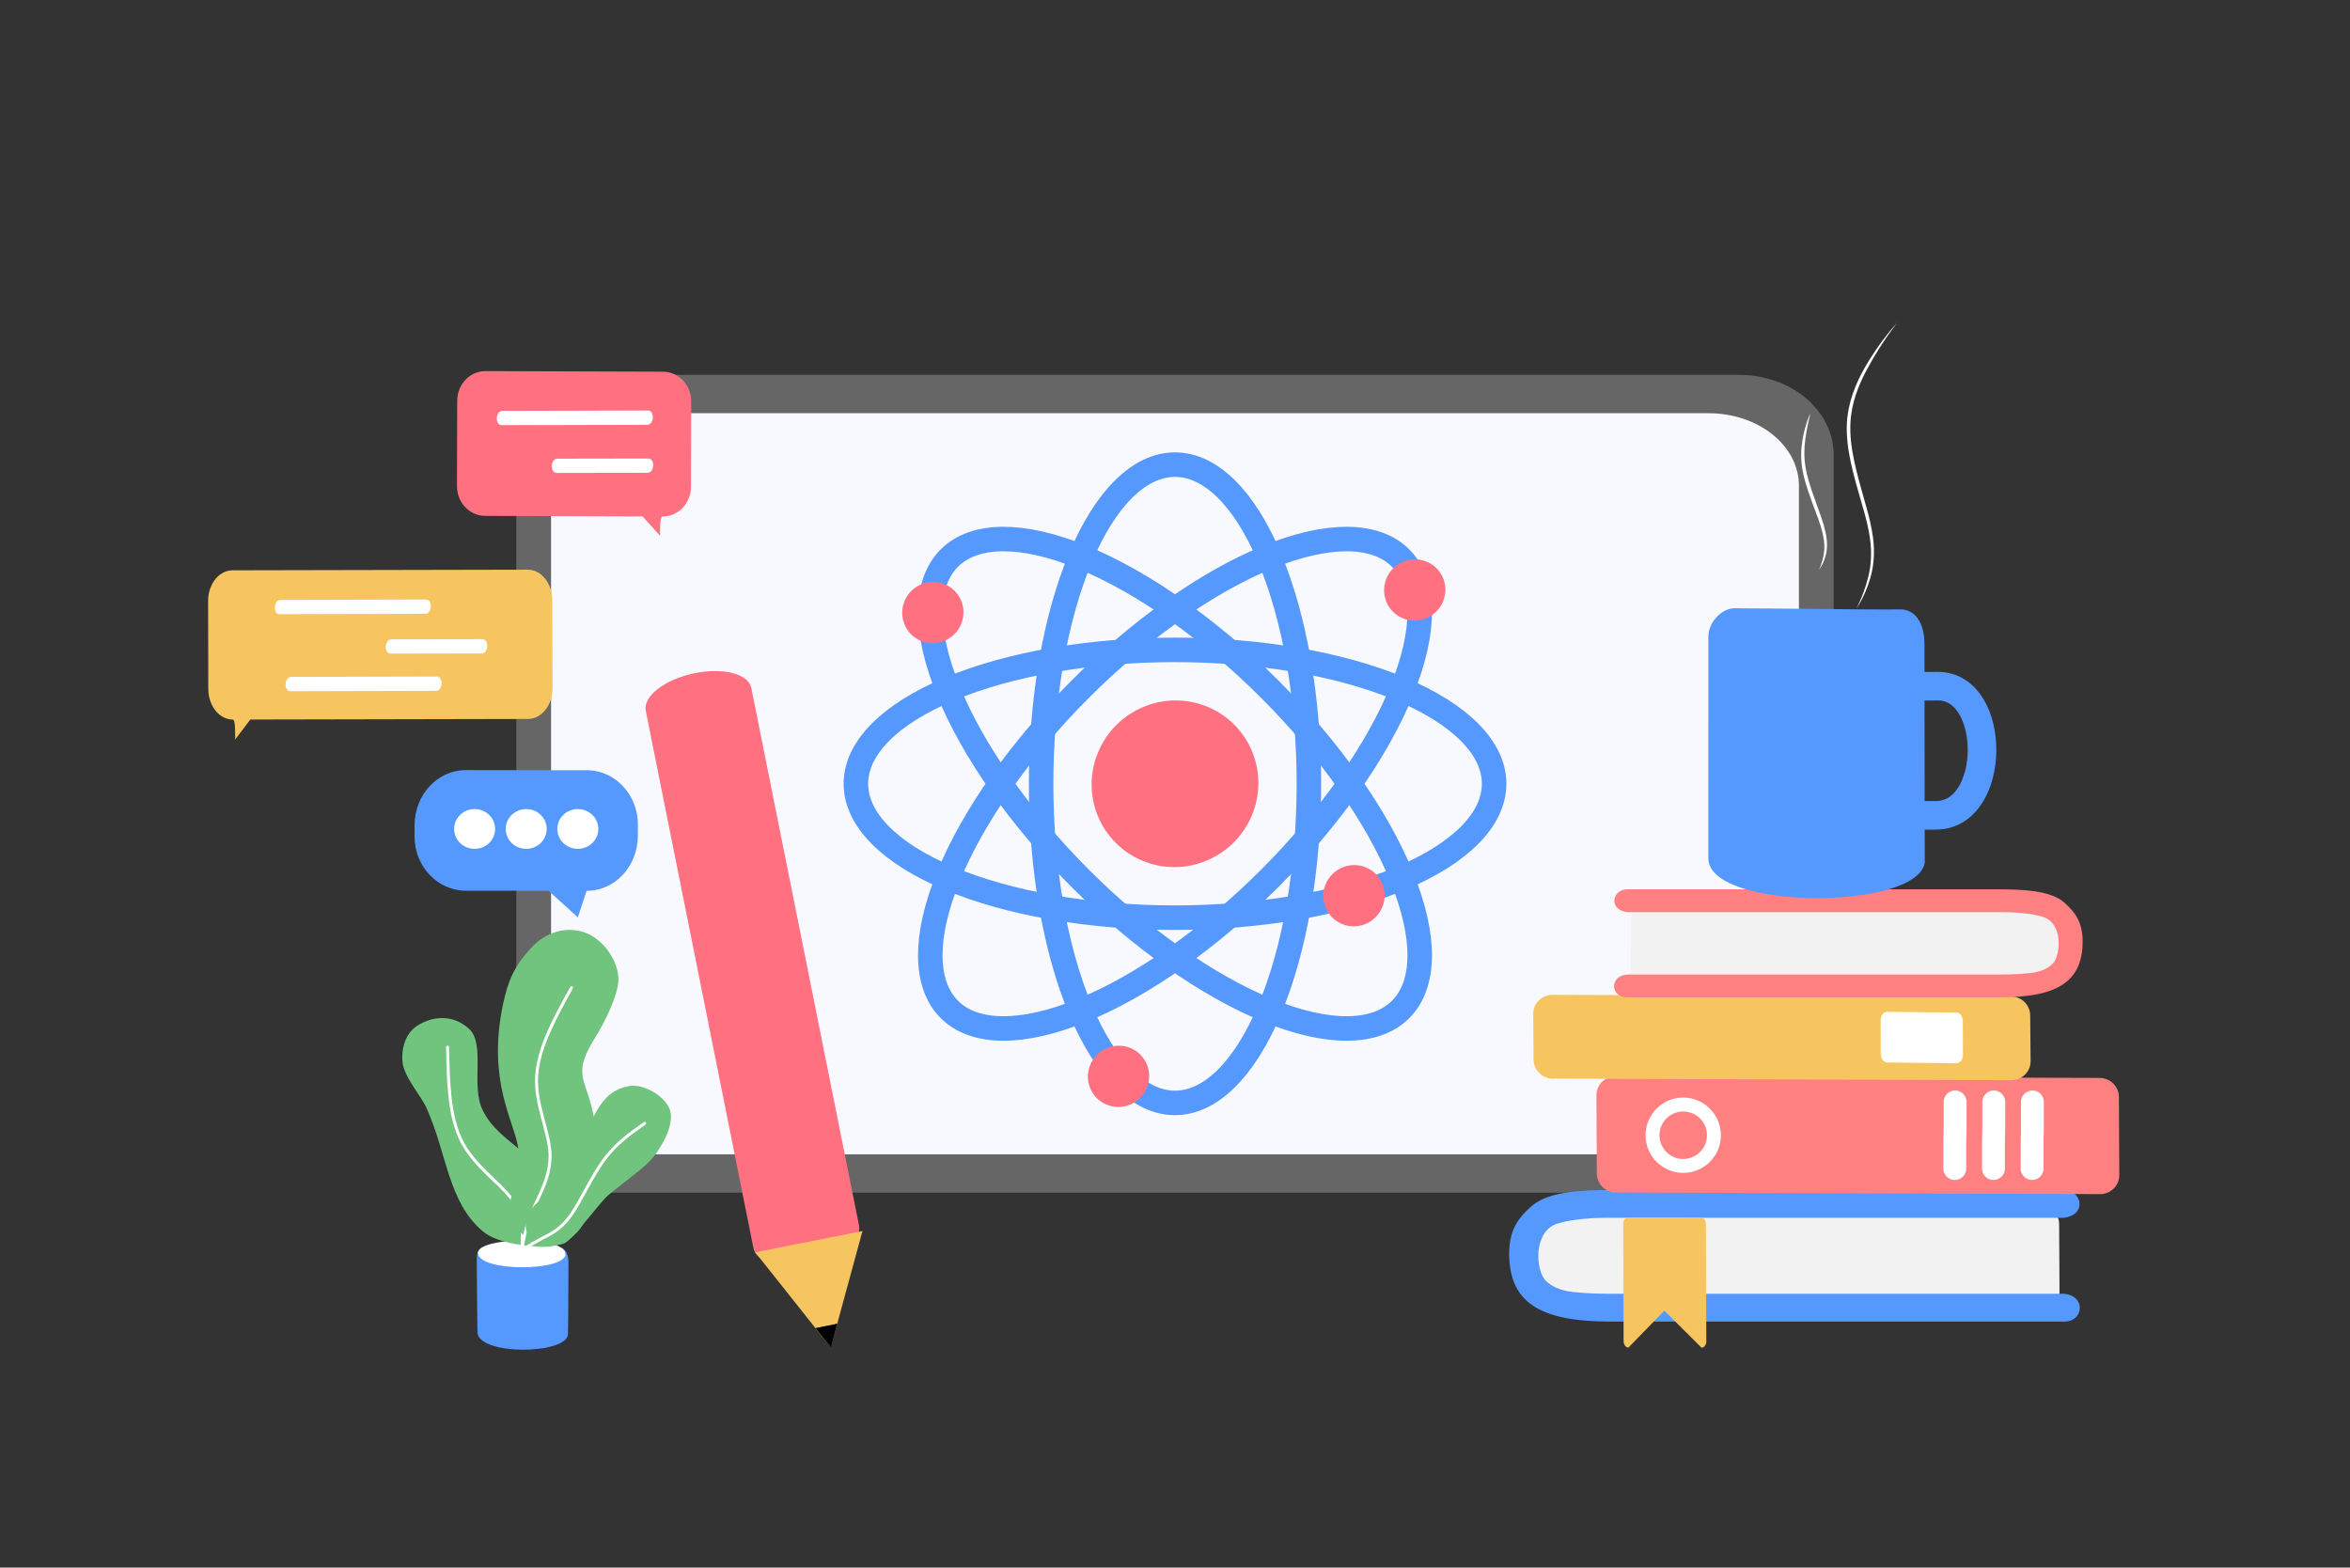 <?xml version="1.0" encoding="UTF-8"?>
<svg xmlns="http://www.w3.org/2000/svg" xmlns:xlink="http://www.w3.org/1999/xlink" width="3750" height="2501.25" viewBox="0 0 3750 2501.25">
<rect x="0" y="0" width="3750" height="2501.25" fill="#333333" stroke="none"/>
<defs>
<linearGradient id="linear-pattern-0" gradientUnits="userSpaceOnUse" x1="0.347" y1="0" x2="0.871" y2="0" gradientTransform="matrix(-7357.64, -327.683, -327.683, 7357.64, 6358.07, 1405.52)">
<stop offset="0" stop-color="rgb(98.894%, 93.26%, 85.916%)" stop-opacity="1"/>
<stop offset="0.031" stop-color="rgb(98.868%, 93.286%, 86.046%)" stop-opacity="1"/>
<stop offset="0.062" stop-color="rgb(98.816%, 93.34%, 86.305%)" stop-opacity="1"/>
<stop offset="0.094" stop-color="rgb(98.764%, 93.391%, 86.566%)" stop-opacity="1"/>
<stop offset="0.125" stop-color="rgb(98.712%, 93.443%, 86.827%)" stop-opacity="1"/>
<stop offset="0.156" stop-color="rgb(98.66%, 93.495%, 87.086%)" stop-opacity="1"/>
<stop offset="0.188" stop-color="rgb(98.608%, 93.547%, 87.347%)" stop-opacity="1"/>
<stop offset="0.219" stop-color="rgb(98.555%, 93.599%, 87.608%)" stop-opacity="1"/>
<stop offset="0.25" stop-color="rgb(98.503%, 93.651%, 87.869%)" stop-opacity="1"/>
<stop offset="0.281" stop-color="rgb(98.451%, 93.704%, 88.129%)" stop-opacity="1"/>
<stop offset="0.312" stop-color="rgb(98.399%, 93.756%, 88.39%)" stop-opacity="1"/>
<stop offset="0.344" stop-color="rgb(98.347%, 93.808%, 88.651%)" stop-opacity="1"/>
<stop offset="0.375" stop-color="rgb(98.296%, 93.86%, 88.91%)" stop-opacity="1"/>
<stop offset="0.406" stop-color="rgb(98.244%, 93.912%, 89.171%)" stop-opacity="1"/>
<stop offset="0.438" stop-color="rgb(98.19%, 93.964%, 89.432%)" stop-opacity="1"/>
<stop offset="0.469" stop-color="rgb(98.138%, 94.016%, 89.691%)" stop-opacity="1"/>
<stop offset="0.5" stop-color="rgb(98.087%, 94.069%, 89.952%)" stop-opacity="1"/>
<stop offset="0.531" stop-color="rgb(98.073%, 94.081%, 90.019%)" stop-opacity="1"/>
<stop offset="0.547" stop-color="rgb(98.106%, 94.048%, 89.853%)" stop-opacity="1"/>
<stop offset="0.562" stop-color="rgb(98.148%, 94.006%, 89.644%)" stop-opacity="1"/>
<stop offset="0.578" stop-color="rgb(98.19%, 93.964%, 89.435%)" stop-opacity="1"/>
<stop offset="0.594" stop-color="rgb(98.232%, 93.922%, 89.226%)" stop-opacity="1"/>
<stop offset="0.609" stop-color="rgb(98.274%, 93.881%, 89.017%)" stop-opacity="1"/>
<stop offset="0.625" stop-color="rgb(98.315%, 93.839%, 88.808%)" stop-opacity="1"/>
<stop offset="0.641" stop-color="rgb(98.357%, 93.797%, 88.599%)" stop-opacity="1"/>
<stop offset="0.656" stop-color="rgb(98.399%, 93.755%, 88.39%)" stop-opacity="1"/>
<stop offset="0.672" stop-color="rgb(98.441%, 93.713%, 88.181%)" stop-opacity="1"/>
<stop offset="0.688" stop-color="rgb(98.483%, 93.672%, 87.971%)" stop-opacity="1"/>
<stop offset="0.703" stop-color="rgb(98.524%, 93.629%, 87.762%)" stop-opacity="1"/>
<stop offset="0.719" stop-color="rgb(98.566%, 93.588%, 87.553%)" stop-opacity="1"/>
<stop offset="0.734" stop-color="rgb(98.608%, 93.547%, 87.344%)" stop-opacity="1"/>
<stop offset="0.75" stop-color="rgb(98.65%, 93.504%, 87.135%)" stop-opacity="1"/>
<stop offset="0.766" stop-color="rgb(98.692%, 93.463%, 86.926%)" stop-opacity="1"/>
<stop offset="0.781" stop-color="rgb(98.734%, 93.42%, 86.717%)" stop-opacity="1"/>
<stop offset="0.797" stop-color="rgb(98.775%, 93.379%, 86.508%)" stop-opacity="1"/>
<stop offset="0.812" stop-color="rgb(98.817%, 93.338%, 86.299%)" stop-opacity="1"/>
<stop offset="0.828" stop-color="rgb(98.859%, 93.295%, 86.09%)" stop-opacity="1"/>
<stop offset="0.844" stop-color="rgb(98.901%, 93.254%, 85.881%)" stop-opacity="1"/>
<stop offset="0.859" stop-color="rgb(98.943%, 93.211%, 85.672%)" stop-opacity="1"/>
<stop offset="0.875" stop-color="rgb(98.984%, 93.17%, 85.463%)" stop-opacity="1"/>
<stop offset="0.891" stop-color="rgb(99.026%, 93.129%, 85.254%)" stop-opacity="1"/>
<stop offset="0.906" stop-color="rgb(99.068%, 93.086%, 85.045%)" stop-opacity="1"/>
<stop offset="0.922" stop-color="rgb(99.109%, 93.045%, 84.836%)" stop-opacity="1"/>
<stop offset="0.938" stop-color="rgb(99.152%, 93.002%, 84.627%)" stop-opacity="1"/>
<stop offset="0.953" stop-color="rgb(99.193%, 92.961%, 84.418%)" stop-opacity="1"/>
<stop offset="0.969" stop-color="rgb(99.236%, 92.92%, 84.209%)" stop-opacity="1"/>
<stop offset="0.984" stop-color="rgb(99.277%, 92.877%, 84%)" stop-opacity="1"/>
<stop offset="1" stop-color="rgb(99.318%, 92.836%, 83.791%)" stop-opacity="1"/>
</linearGradient>
</defs>

<path fill="none" stroke-width="455.948" stroke-linecap="round" stroke-linejoin="round" stroke="rgb(33.325%, 59.959%, 100%)" stroke-opacity="1" stroke-miterlimit="4" d="M 30076.289 12003.008 C 30353.984 12003.008 30892.695 12002.812 30892.695 12002.812 C 31867.305 12006.289 31868.984 14065.898 30922.109 14063.398 C 30922.109 14063.398 30647.5 14060.586 29999.492 14060.586 C 29833.789 14060.586 29753.789 13955.391 29754.805 13833.203 C 29757.305 13509.414 29746.797 12575.117 29746.797 12251.484 C 29746.797 12136.289 29838.594 12003.008 29950.117 12003.008 Z M 30076.289 12003.008 " transform="matrix(0.1, 0, 0, -0.1, 0, 2501.25)"/>
<path fill-rule="nonzero" fill="rgb(39.989%, 39.989%, 39.989%)" fill-opacity="1" d="M 2926.109 725.93 L 2926.109 1775.316 C 2926.109 1846.121 2858.621 1903.125 2774.789 1903.125 L 975.203 1903.125 C 891.379 1903.125 823.891 1846.121 823.891 1775.316 L 823.891 725.93 C 823.891 655.129 891.379 598.129 975.203 598.129 L 2774.789 598.129 C 2858.621 598.129 2926.109 655.129 2926.109 725.93 "/>
<path fill-rule="nonzero" fill="rgb(97.264%, 97.264%, 100%)" fill-opacity="1" d="M 2870.629 775.16 L 2870.629 1726.086 C 2870.629 1790.25 2806.18 1841.902 2726.121 1841.902 L 1023.879 1841.902 C 943.82 1841.902 879.371 1790.25 879.371 1726.086 L 879.371 775.16 C 879.371 711 943.82 659.352 1023.879 659.352 L 2726.121 659.352 C 2806.18 659.352 2870.629 711 2870.629 775.16 "/>
<path fill="none" stroke-width="391.107" stroke-linecap="round" stroke-linejoin="round" stroke="rgb(33.325%, 59.959%, 100%)" stroke-opacity="1" stroke-miterlimit="4" d="M 17239.219 10995.508 C 16284.219 11950.508 15527.5 13025.508 15135.508 13984.219 C 14743.516 14942.812 14748.398 15706.406 15149.102 16107.109 C 15549.805 16507.812 16313.516 16512.695 17272.109 16120.703 C 18230.703 15728.789 19305.781 14971.992 20260.781 14016.992 C 21215.781 13061.992 21972.5 11986.992 22364.492 11028.281 C 22756.484 10069.688 22751.602 9306.055 22350.898 8905.352 C 21950.195 8504.688 21186.484 8499.805 20227.891 8891.758 C 19269.297 9283.711 18194.219 10040.508 17239.219 10995.508 " transform="matrix(0.1, 0, 0, -0.1, 0, 2501.25)"/>
<path fill="none" stroke-width="391.107" stroke-linecap="round" stroke-linejoin="round" stroke="rgb(33.325%, 59.959%, 100%)" stroke-opacity="1" stroke-miterlimit="4" d="M 20886.602 12506.289 C 20886.602 11155.703 20661.484 9860.391 20260.781 8905.352 C 19860.117 7950.352 19316.719 7413.828 18750 7413.828 C 18183.281 7413.828 17639.883 7950.352 17239.219 8905.352 C 16838.516 9860.391 16613.398 11155.703 16613.398 12506.289 C 16613.398 13856.797 16838.516 15152.109 17239.219 16107.109 C 17639.883 17062.109 18183.281 17598.711 18750 17598.711 C 19316.719 17598.711 19860.117 17062.109 20260.781 16107.109 C 20661.484 15152.109 20886.602 13856.797 20886.602 12506.289 " transform="matrix(0.1, 0, 0, -0.1, 0, 2501.25)"/>
<path fill="none" stroke-width="391.107" stroke-linecap="round" stroke-linejoin="round" stroke="rgb(33.325%, 59.959%, 100%)" stroke-opacity="1" stroke-miterlimit="4" d="M 18750 10369.688 C 17399.414 10369.688 16104.102 10594.805 15149.102 10995.508 C 14194.102 11396.094 13657.617 11939.609 13657.617 12506.289 C 13657.617 13072.891 14194.102 13616.289 15149.102 14016.992 C 16104.102 14417.695 17399.414 14642.812 18750 14642.812 C 20100.586 14642.812 21395.898 14417.695 22350.898 14016.992 C 23305.898 13616.289 23842.383 13072.891 23842.383 12506.289 C 23842.383 11939.609 23305.898 11396.094 22350.898 10995.508 C 21395.898 10594.805 20100.586 10369.688 18750 10369.688 " transform="matrix(0.1, 0, 0, -0.1, 0, 2501.25)"/>
<path fill="none" stroke-width="391.107" stroke-linecap="round" stroke-linejoin="round" stroke="rgb(33.325%, 59.959%, 100%)" stroke-opacity="1" stroke-miterlimit="4" d="M 20260.781 10995.508 C 21215.781 11950.508 21972.5 13025.508 22364.492 13984.219 C 22756.484 14942.812 22751.602 15706.406 22350.898 16107.109 C 21950.195 16507.812 21186.484 16512.695 20227.891 16120.703 C 19269.297 15728.789 18194.219 14971.992 17239.219 14016.992 C 16284.219 13061.992 15527.5 11986.992 15135.508 11028.281 C 14743.516 10069.688 14748.398 9306.055 15149.102 8905.352 C 15549.805 8504.688 16313.516 8499.805 17272.109 8891.758 C 18230.703 9283.711 19305.781 10040.508 20260.781 10995.508 " transform="matrix(0.1, 0, 0, -0.1, 0, 2501.25)"/>
<path fill-rule="nonzero" fill="rgb(100%, 44.31%, 50.194%)" fill-opacity="1" d="M 2239.191 896.219 C 2227.172 901.191 2217.578 910.699 2212.52 922.68 C 2207.461 934.66 2207.352 948.109 2212.219 960.09 C 2222.359 985.02 2250.879 996.859 2275.91 986.531 C 2300.949 976.191 2313.02 947.602 2302.879 922.66 C 2298.012 910.691 2288.57 901.172 2276.629 896.219 C 2264.68 891.262 2251.219 891.262 2239.191 896.219 "/>
<path fill-rule="nonzero" fill="rgb(100%, 44.31%, 50.194%)" fill-opacity="1" d="M 1766.551 1672.301 C 1754.531 1677.262 1744.941 1686.781 1739.879 1698.758 C 1734.82 1710.734 1734.711 1724.191 1739.578 1736.164 C 1749.719 1761.102 1778.238 1772.938 1803.27 1762.602 C 1828.309 1752.27 1840.379 1723.676 1830.238 1698.738 C 1825.379 1686.766 1815.93 1677.254 1803.988 1672.293 C 1792.039 1667.336 1778.578 1667.336 1766.551 1672.301 "/>
<path fill-rule="nonzero" fill="rgb(100%, 44.31%, 50.194%)" fill-opacity="1" d="M 1470.23 932.289 C 1458.199 937.25 1448.609 946.77 1443.551 958.75 C 1438.488 970.719 1438.391 984.18 1443.25 996.148 C 1453.391 1021.09 1481.91 1032.93 1506.941 1022.59 C 1531.98 1012.262 1544.059 983.672 1533.922 958.73 C 1529.051 946.75 1519.602 937.238 1507.66 932.281 C 1495.711 927.32 1482.25 927.328 1470.23 932.289 "/>
<path fill-rule="nonzero" fill="rgb(100%, 44.31%, 50.194%)" fill-opacity="1" d="M 2142.211 1384.07 C 2130.191 1389.039 2120.59 1398.551 2115.531 1410.531 C 2110.469 1422.512 2110.371 1435.961 2115.238 1447.941 C 2125.379 1472.871 2153.891 1484.711 2178.93 1474.371 C 2203.961 1464.039 2216.039 1435.449 2205.898 1410.512 C 2201.031 1398.539 2191.578 1389.02 2179.641 1384.07 C 2167.699 1379.109 2154.23 1379.109 2142.211 1384.07 "/>
<path fill-rule="nonzero" fill="rgb(100%, 44.31%, 50.194%)" fill-opacity="1" d="M 1825.059 1127.801 C 1792.352 1141.301 1766.25 1167.191 1752.488 1199.77 C 1738.73 1232.352 1738.441 1268.949 1751.68 1301.531 C 1779.27 1369.371 1856.84 1401.57 1924.941 1373.449 C 1993.051 1345.34 2025.898 1267.559 1998.32 1199.719 C 1985.07 1167.148 1959.379 1141.27 1926.879 1127.781 C 1894.391 1114.289 1857.762 1114.301 1825.059 1127.801 "/>
<path fill-rule="nonzero" fill="rgb(94.922%, 94.922%, 94.922%)" fill-opacity="1" d="M 3256.422 1925.848 L 2471.16 1923.621 C 2454.871 1923.566 2441.77 1935.441 2441.789 1950.227 L 2442.371 2059.676 C 2442.379 2074.461 2455.52 2086.402 2471.809 2086.449 L 3257.07 2088.676 C 3273.359 2088.727 3286.461 2076.852 3286.441 2062.066 L 3285.859 1952.621 C 3285.852 1937.836 3272.711 1925.895 3256.422 1925.848 "/>
<path fill-rule="nonzero" fill="rgb(33.325%, 59.959%, 100%)" fill-opacity="1" d="M 2569.078 2108.793 L 3293.238 2108.793 C 3324.91 2109.785 3329.84 2067.496 3293.238 2064.398 L 2565 2064.398 C 2544.102 2064.398 2512.91 2062.867 2498.801 2059.801 C 2484.871 2056.621 2473.988 2051.059 2466.172 2043.113 C 2458.531 2035.164 2454.699 2017.863 2454.699 2003.559 C 2454.699 1983.805 2462.52 1963.66 2478.148 1955.488 C 2493.961 1947.316 2531.52 1943.227 2563.469 1943.227 L 3293.238 1943.227 C 3331.801 1938.195 3321.422 1898.387 3293.238 1898.832 L 2569.078 1898.832 C 2528.43 1899.277 2472.129 1900.176 2444.422 1924.156 C 2432.691 1934.309 2422.672 1945.719 2416.891 1957.75 C 2411.109 1969.785 2408.23 1983.859 2408.23 1999.98 C 2408.23 2019.168 2411.281 2035.684 2417.398 2049.535 C 2423.691 2063.387 2433.289 2074.68 2446.211 2083.422 C 2459.289 2092.164 2475.949 2098.578 2496.172 2102.664 C 2516.57 2106.75 2540.871 2108.793 2569.078 2108.793 "/>
<path fill-rule="nonzero" fill="rgb(100%, 50.194%, 50.194%)" fill-opacity="1" d="M 3350.359 1720.004 L 2578.301 1717.469 C 2561.211 1717.41 2547.469 1730.93 2547.488 1747.77 L 2548.102 1872.402 C 2548.121 1889.242 2561.891 1902.84 2578.98 1902.895 L 3351.039 1905.43 C 3368.129 1905.488 3381.871 1891.969 3381.852 1875.129 L 3381.238 1750.492 C 3381.23 1733.652 3367.449 1720.055 3350.359 1720.004 "/>
<path fill="none" stroke-width="222.139" stroke-linecap="square" stroke-linejoin="round" stroke="rgb(100%, 100%, 100%)" stroke-opacity="1" stroke-miterlimit="4" d="M 26369.883 6898.008 C 26369.883 6627.344 26589.297 6407.969 26859.883 6407.969 C 27130.586 6407.969 27350 6627.344 27350 6898.008 C 27350 7168.672 27130.586 7388.047 26859.883 7388.047 C 26589.297 7388.047 26369.883 7168.672 26369.883 6898.008 Z M 26369.883 6898.008 " transform="matrix(0.1, 0, 0, -0.1, 0, 2501.25)"/>
<path fill-rule="nonzero" fill="rgb(100%, 100%, 100%)" fill-opacity="1" d="M 3174.16 1741.629 C 3167.469 1744.605 3163.211 1751.293 3163.34 1758.617 C 3163.629 1845.246 3162.512 1777.555 3162.809 1864.438 C 3162.75 1871.008 3166.23 1877.105 3171.91 1880.395 C 3177.602 1883.684 3184.621 1883.66 3190.289 1880.328 C 3195.949 1877 3199.391 1870.879 3199.281 1864.309 C 3198.98 1777.676 3200.109 1845.371 3199.809 1758.488 C 3199.879 1752.277 3196.781 1746.465 3191.59 1743.051 C 3186.398 1739.641 3179.84 1739.105 3174.16 1741.629 "/>
<path fill-rule="nonzero" fill="rgb(100%, 100%, 100%)" fill-opacity="1" d="M 3235.852 1741.629 C 3229.16 1744.605 3224.898 1751.293 3225.031 1758.617 C 3225.328 1845.246 3224.199 1777.555 3224.5 1864.438 C 3224.441 1871.008 3227.922 1877.105 3233.609 1880.395 C 3239.289 1883.684 3246.309 1883.66 3251.98 1880.328 C 3257.641 1877 3261.078 1870.879 3260.969 1864.309 C 3260.68 1777.676 3261.801 1845.371 3261.5 1758.488 C 3261.57 1752.277 3258.469 1746.465 3253.281 1743.051 C 3248.09 1739.641 3241.531 1739.105 3235.852 1741.629 "/>
<path fill-rule="nonzero" fill="rgb(100%, 100%, 100%)" fill-opacity="1" d="M 3112.469 1741.629 C 3105.781 1744.605 3101.512 1751.293 3101.641 1758.617 C 3101.941 1845.246 3100.809 1777.555 3101.109 1864.438 C 3101.051 1871.008 3104.531 1877.105 3110.219 1880.395 C 3115.91 1883.684 3122.93 1883.66 3128.59 1880.328 C 3134.262 1877 3137.699 1870.879 3137.59 1864.309 C 3137.289 1777.676 3138.422 1845.371 3138.121 1758.488 C 3138.191 1752.277 3135.09 1746.465 3129.898 1743.051 C 3124.711 1739.641 3118.141 1739.105 3112.469 1741.629 "/>
<path fill-rule="nonzero" fill="rgb(96.875%, 77.344%, 37.646%)" fill-opacity="1" d="M 2590.879 2139.812 L 2590.238 1953.102 C 2590.23 1947.324 2593.629 1942.68 2597.879 1942.688 L 2714.539 1942.891 C 2718.781 1942.895 2722.211 1947.555 2722.219 1953.336 L 2722.859 2140.043 C 2722.879 2145.82 2719.469 2150.469 2715.23 2150.461 L 2655.891 2091.422 L 2598.559 2150.258 C 2594.32 2150.254 2590.891 2145.59 2590.879 2139.812 "/>
<path fill-rule="nonzero" fill="rgb(96.875%, 77.344%, 37.646%)" fill-opacity="1" d="M 3208.809 1589.953 L 2477.379 1587.418 C 2460.289 1587.355 2446.551 1600.879 2446.578 1617.715 L 2447.18 1690.641 C 2447.199 1707.477 2460.98 1721.074 2478.07 1721.129 L 3209.488 1723.664 C 3226.578 1723.723 3240.32 1710.203 3240.301 1693.363 L 3239.691 1620.441 C 3239.68 1603.602 3225.898 1590.004 3208.809 1589.953 "/>
<path fill-rule="nonzero" fill="rgb(100%, 100%, 100%)" fill-opacity="1" d="M 3121.941 1615.699 L 3011.18 1614.598 C 3005.551 1614.57 3001.02 1620.461 3001.031 1627.797 L 3001.23 1682.098 C 3001.238 1689.434 3005.781 1695.355 3011.41 1695.379 L 3122.172 1696.484 C 3127.801 1696.512 3132.328 1690.621 3132.32 1683.285 L 3132.121 1628.984 C 3132.121 1621.648 3127.578 1615.723 3121.941 1615.699 "/>
<path fill-rule="nonzero" fill="rgb(94.922%, 94.922%, 94.922%)" fill-opacity="1" d="M 2626.922 1441.219 L 3271.699 1439.391 C 3285.078 1439.352 3295.828 1449.102 3295.809 1461.238 L 3295.34 1551.102 C 3295.328 1563.246 3284.539 1573.051 3271.172 1573.086 L 2626.391 1574.914 C 2613.012 1574.957 2602.262 1565.211 2602.27 1553.066 L 2602.75 1463.199 C 2602.762 1451.059 2613.539 1441.25 2626.922 1441.219 "/>
<path fill-rule="nonzero" fill="rgb(100%, 50.194%, 50.194%)" fill-opacity="1" d="M 3191.301 1591.438 L 2596.691 1591.438 C 2570.691 1592.25 2566.629 1557.523 2596.691 1554.98 L 3194.648 1554.98 C 3211.809 1554.98 3237.422 1553.723 3249 1551.207 C 3260.441 1548.598 3269.371 1544.027 3275.789 1537.504 C 3282.07 1530.98 3285.211 1516.77 3285.211 1505.027 C 3285.211 1488.809 3278.789 1472.27 3265.961 1465.559 C 3252.98 1458.84 3222.141 1455.488 3195.898 1455.488 L 2596.691 1455.488 C 2565.02 1451.359 2573.551 1418.672 2596.691 1419.039 L 3191.301 1419.039 C 3224.672 1419.398 3270.898 1420.141 3293.648 1439.828 C 3303.281 1448.172 3311.512 1457.531 3316.262 1467.41 C 3321 1477.289 3323.371 1488.852 3323.371 1502.09 C 3323.371 1517.844 3320.859 1531.406 3315.84 1542.777 C 3310.68 1554.148 3302.789 1563.426 3292.191 1570.602 C 3281.441 1577.781 3267.77 1583.047 3251.16 1586.402 C 3234.422 1589.758 3214.461 1591.438 3191.301 1591.438 "/>
<path fill-rule="nonzero" fill="rgb(33.325%, 59.959%, 100%)" fill-opacity="1" d="M 760.844 2021.781 C 760.844 2048.988 761.91 2125.371 761.91 2125.371 C 761.91 2163.426 906.391 2161.738 906.391 2128.254 C 906.391 2128.254 907.129 2077.738 907.129 2014.254 C 907.129 1998.023 899.652 1990.184 890.969 1990.277 C 867.945 1990.527 800.848 1989.496 777.844 1989.496 C 769.652 1989.496 760.844 1991.137 760.844 2009.41 L 760.844 2021.781 "/>
<path fill-rule="nonzero" fill="rgb(100%, 100%, 100%)" fill-opacity="1" d="M 762.664 1998.754 C 762.664 2030.25 902.352 2028.852 902.352 2001.137 C 902.352 2001.137 902.16 2052.941 902.16 2000.391 C 902.027 1972.605 763.645 1973.094 762.676 1999.312 C 762.676 2031.305 762.672 1966.758 762.664 1998.754 "/>
<path fill-rule="nonzero" fill="rgb(44.31%, 76.952%, 49.414%)" fill-opacity="1" d="M 770.301 1964.656 C 795.133 1985.582 846.113 1988.648 864.508 1989.457 C 889.688 1990.566 918.176 1978.773 922.852 1957.02 C 933.16 1909.082 891.016 1885.582 835.027 1839.012 C 803.402 1812.703 784.422 1799.574 770.445 1771.832 C 750.641 1732.516 775.246 1665.887 748.406 1641.617 C 721.57 1617.344 689.574 1621.883 666.277 1636.367 C 648.574 1647.371 640.207 1670.098 642.234 1694.094 C 644.266 1718.094 671.926 1748.562 680.422 1767.516 C 713.664 1841.695 715.074 1918.121 770.301 1964.656 "/>
<path fill-rule="nonzero" fill="rgb(100%, 100%, 100%)" fill-opacity="1" d="M 711.922 1670.398 C 711.871 1670.605 711.852 1670.816 711.855 1671.031 C 712.918 1726.129 713.855 1781.508 734.707 1822.383 C 755.559 1863.258 795.742 1888.648 814.477 1914.328 C 833.211 1940.008 831.848 1966.746 830.438 1994.32 C 830.371 1995.18 830.777 1996.004 831.496 1996.477 C 832.215 1996.949 833.133 1996.996 833.895 1996.602 C 834.66 1996.203 835.145 1995.426 835.172 1994.562 C 836.578 1966.988 838.035 1938.574 818.305 1911.535 C 798.578 1884.496 759.012 1859.598 738.93 1820.227 C 718.844 1780.855 717.66 1726.039 716.598 1670.938 C 716.59 1669.742 715.691 1668.734 714.5 1668.598 C 713.309 1668.461 712.203 1669.23 711.922 1670.398 "/>
<path fill-rule="nonzero" fill="rgb(44.31%, 76.952%, 49.414%)" fill-opacity="1" d="M 826.746 1831.012 C 832.48 1870.41 801.512 1931.66 817.359 1950.047 C 839.055 1988.684 904.602 2003.594 932.754 1949.379 C 959.617 1897.656 966.441 1869.008 945.57 1772.68 C 934.508 1721.602 913.184 1714.039 949.004 1656.828 C 966.832 1628.352 986.246 1586.977 986.855 1564.109 C 987.469 1533.09 962.051 1497.828 932.477 1487.719 C 904.105 1478.02 870.957 1486.219 846.363 1513.719 C 821.773 1541.223 810.996 1562.398 802.41 1603.855 C 777.152 1725.781 820.738 1789.723 826.746 1831.012 "/>
<path fill-rule="nonzero" fill="rgb(100%, 100%, 100%)" fill-opacity="1" d="M 910.234 1574.5 C 910.09 1574.652 909.965 1574.828 909.863 1575.016 C 883.23 1623.266 856.355 1671.688 853.977 1717.516 C 851.598 1763.34 873.641 1805.316 875.305 1840.414 C 876.969 1875.512 858.773 1905.293 847.809 1930.285 C 836.84 1955.277 833.625 1974.82 830.465 1994.059 C 830.316 1994.898 830.633 1995.754 831.289 1996.297 C 831.945 1996.84 832.848 1996.988 833.645 1996.684 C 834.441 1996.379 835.012 1995.672 835.141 1994.828 C 838.305 1975.59 841.41 1956.664 852.148 1932.188 C 862.891 1907.715 881.785 1877.035 880.039 1840.191 C 878.289 1803.344 856.418 1761.895 858.711 1717.758 C 861 1673.621 887.383 1625.555 914.012 1577.309 C 914.605 1576.266 914.328 1574.945 913.367 1574.23 C 912.406 1573.516 911.062 1573.629 910.234 1574.5 "/>
<path fill-rule="nonzero" fill="rgb(44.31%, 76.952%, 49.414%)" fill-opacity="1" d="M 1056.391 1825.695 C 1065.461 1810.258 1073.301 1789.754 1069.738 1773.664 C 1064.859 1751.645 1029.031 1728.516 1003.539 1733.035 C 960.332 1740.699 949.16 1777.105 921.871 1836.281 C 906.457 1869.715 895.27 1884.316 890.117 1889.836 C 879.137 1901.594 851.262 1921.676 843.332 1934.551 C 835.406 1947.426 838.473 1970.277 847.441 1980.363 C 856.41 1990.453 886.621 1989.828 900.617 1983.801 C 914.613 1977.77 957.02 1918.148 971.438 1906.414 C 1027.859 1860.496 1036.609 1859.379 1056.391 1825.695 "/>
<path fill-rule="nonzero" fill="rgb(100%, 100%, 100%)" fill-opacity="1" d="M 1028.82 1790.18 C 1028.281 1790.156 1027.762 1790.312 1027.32 1790.625 C 1004.52 1806.566 981.422 1822.703 961.477 1849.926 C 941.527 1877.148 924.895 1915.043 909.453 1937.039 C 894.016 1959.039 879.824 1965.598 866.805 1972.402 C 853.785 1979.207 842.664 1985.82 831.594 1992.406 C 830.844 1992.828 830.387 1993.625 830.391 1994.48 C 830.398 1995.34 830.867 1996.129 831.617 1996.543 C 832.367 1996.957 833.285 1996.934 834.016 1996.48 C 845.09 1989.895 856.117 1983.336 869 1976.605 C 881.883 1969.871 897.355 1962.531 913.332 1939.762 C 929.312 1916.996 945.855 1879.262 965.301 1852.727 C 984.742 1826.191 1007.238 1810.449 1030.039 1794.508 C 1030.891 1793.938 1031.27 1792.887 1030.988 1791.902 C 1030.711 1790.922 1029.84 1790.227 1028.82 1790.18 "/>
<path fill-rule="nonzero" fill="rgb(33.325%, 59.959%, 100%)" fill-opacity="1" d="M 743.453 1228.84 L 936.219 1229 C 981.539 1229.039 1018.289 1268.141 1017.98 1316.66 L 1017.859 1333.922 C 1017.551 1382.441 981.324 1421.48 936 1421.441 L 922.113 1463.781 L 875.391 1421.391 L 743.234 1421.281 C 697.91 1421.238 661.164 1382.141 661.477 1333.621 L 661.59 1316.359 C 661.902 1267.828 698.129 1228.801 743.453 1228.84 "/>
<path fill-rule="nonzero" fill="rgb(100%, 100%, 100%)" fill-opacity="1" d="M 872.438 1322.73 C 872.438 1331.148 868.988 1339.219 862.852 1345.18 C 856.715 1351.129 848.391 1354.48 839.715 1354.469 C 821.641 1354.469 806.992 1340.262 806.992 1322.73 C 806.992 1305.191 821.641 1290.98 839.715 1290.98 C 848.391 1290.98 856.715 1294.328 862.852 1300.281 C 868.988 1306.23 872.438 1314.309 872.438 1322.73 "/>
<path fill-rule="nonzero" fill="rgb(100%, 100%, 100%)" fill-opacity="1" d="M 790.113 1322.73 C 790.113 1331.148 786.664 1339.219 780.531 1345.18 C 774.395 1351.129 766.07 1354.48 757.391 1354.469 C 739.32 1354.469 724.672 1340.262 724.672 1322.73 C 724.672 1305.191 739.32 1290.98 757.391 1290.98 C 766.07 1290.98 774.395 1294.328 780.531 1300.281 C 786.664 1306.23 790.113 1314.309 790.113 1322.73 "/>
<path fill-rule="nonzero" fill="rgb(100%, 100%, 100%)" fill-opacity="1" d="M 954.758 1322.73 C 954.758 1331.148 951.309 1339.219 945.172 1345.18 C 939.035 1351.129 930.715 1354.48 922.035 1354.469 C 903.965 1354.469 889.312 1340.262 889.312 1322.73 C 889.312 1305.191 903.965 1290.98 922.035 1290.98 C 930.715 1290.98 939.035 1294.328 945.172 1300.281 C 951.309 1306.23 954.758 1314.309 954.758 1322.73 "/>
<path fill-rule="nonzero" fill="rgb(100%, 44.31%, 50.194%)" fill-opacity="1" d="M 1030.5 1134.219 L 1202.391 1992.02 C 1206.98 2014.922 1248.211 2025.227 1294.859 2015.121 C 1341.5 2005.016 1375.379 1978.441 1370.789 1955.539 L 1198.91 1097.738 C 1194.32 1074.84 1153.09 1064.531 1106.441 1074.629 C 1059.789 1084.738 1025.91 1111.32 1030.5 1134.219 "/>
<path fill-rule="nonzero" fill="rgb(96.875%, 77.344%, 37.646%)" fill-opacity="1" d="M 1205.16 1998.25 L 1376.289 1964.32 L 1325.719 2149.992 Z M 1205.16 1998.25 "/>
<path fill-rule="nonzero" fill="rgb(0%, 0%, 0%)" fill-opacity="1" d="M 1325.719 2149.992 L 1335.781 2112.324 L 1301.391 2119.145 Z M 1325.719 2149.992 "/>
<path fill-rule="nonzero" fill="rgb(0%, 0%, 0%)" fill-opacity="1" d="M 1325.719 2149.992 L 1335.781 2112.324 L 1327.191 2114.504 L 1325.719 2149.992 "/>
<path fill-rule="nonzero" fill="rgb(0%, 0%, 0%)" fill-opacity="1" d="M 1326.059 2149.926 L 1327.191 2114.504 L 1310.441 2117.602 Z M 1326.059 2149.926 "/>
<path fill-rule="nonzero" fill="rgb(100%, 44.31%, 50.194%)" fill-opacity="1" d="M 1058.012 593.102 L 774.805 592.141 C 749.82 592.059 729.652 613.25 729.586 639.57 L 729.23 775.57 C 729.164 801.891 749.223 823.078 774.203 823.172 L 1025.379 824.059 L 1053.398 855.129 C 1053.398 855.129 1051.961 824.121 1057.41 824.129 C 1082.391 824.18 1102.559 803.02 1102.629 776.699 L 1102.98 640.699 C 1103.051 614.379 1082.988 593.18 1058.012 593.102 "/>
<path fill-rule="nonzero" fill="rgb(100%, 100%, 100%)" fill-opacity="1" d="M 1034.359 655.039 L 801.324 655.648 C 796.914 655.672 793.125 660.738 792.824 667.039 C 792.527 673.352 795.836 678.422 800.246 678.41 L 1033.281 677.801 C 1037.691 677.789 1041.48 672.711 1041.781 666.41 C 1042.078 660.102 1038.77 655.031 1034.359 655.039 "/>
<path fill-rule="nonzero" fill="rgb(100%, 100%, 100%)" fill-opacity="1" d="M 1034.898 731.66 L 888.965 731.898 C 884.559 731.91 880.77 736.988 880.469 743.289 C 880.172 749.602 883.48 754.66 887.887 754.66 L 1033.82 754.41 C 1038.23 754.398 1042.02 749.32 1042.32 743.02 C 1042.621 736.719 1039.309 731.648 1034.898 731.66 "/>
<path fill-rule="nonzero" fill="rgb(96.875%, 77.344%, 37.646%)" fill-opacity="1" d="M 371.145 910.02 L 842.105 909.031 C 863.793 908.988 881.301 930.789 881.359 957.93 L 881.664 1098.129 C 881.727 1125.27 864.312 1147.121 842.625 1147.211 L 399.465 1148.129 L 375.141 1180.16 C 375.141 1180.16 376.395 1148.18 371.664 1148.191 C 349.977 1148.25 332.469 1126.441 332.41 1099.301 L 332.102 959.09 C 332.043 931.949 349.453 910.059 371.145 910.02 "/>
<path fill-rule="nonzero" fill="rgb(100%, 100%, 100%)" fill-opacity="1" d="M 680.086 956.648 L 447.047 957.262 C 442.637 957.27 438.848 962.352 438.551 968.648 C 438.25 974.961 441.559 980.031 445.969 980.02 L 679.008 979.41 C 683.414 979.391 687.203 974.32 687.504 968.012 C 687.805 961.711 684.492 956.641 680.086 956.648 "/>
<path fill-rule="nonzero" fill="rgb(100%, 100%, 100%)" fill-opacity="1" d="M 770.031 1019.922 L 624.098 1020.16 C 619.688 1020.172 615.898 1025.25 615.602 1031.551 C 615.301 1037.859 618.609 1042.93 623.02 1042.922 L 768.953 1042.672 C 773.363 1042.672 777.152 1037.578 777.453 1031.281 C 777.75 1024.98 774.441 1019.91 770.031 1019.922 "/>
<path fill-rule="nonzero" fill="rgb(100%, 100%, 100%)" fill-opacity="1" d="M 697.277 1079.559 L 464.238 1080.172 C 459.832 1080.18 456.043 1085.262 455.742 1091.559 C 455.445 1097.871 458.754 1102.941 463.16 1102.93 L 696.199 1102.32 C 700.609 1102.309 704.398 1097.23 704.699 1090.93 C 704.996 1084.621 701.688 1079.551 697.277 1079.559 "/>
<path fill-rule="nonzero" fill="rgb(33.325%, 59.959%, 100%)" fill-opacity="1" d="M 2726.059 1045.59 C 2726.059 1108.789 2726.039 1369.379 2726.039 1369.379 C 2726.039 1453.23 3060.449 1453.238 3071.449 1376.07 C 3071.449 1376.07 3070.969 1175.578 3070.969 1028.102 C 3070.969 990.398 3053.352 972.191 3032.871 972.41 C 2978.59 972.988 2821.969 970.59 2767.719 970.59 C 2748.41 970.59 2726.059 991.5 2726.059 1016.859 L 2726.059 1045.59 "/>
<path fill-rule="nonzero" fill="rgb(100%, 100%, 100%)" fill-opacity="1" d="M 3028.93 512.469 C 3029.691 512.922 3005.039 541.238 2978.488 590.711 C 2966.359 613.32 2954.359 642.648 2952.82 674.57 C 2951.82 694.73 2954.441 715.23 2959.121 736.949 C 2961.41 747.559 2964.109 758.109 2966.809 768.27 C 2975.969 802.578 2984.32 826.16 2988.629 856.18 C 2992.289 881.719 2989.82 904.059 2984.602 922.191 C 2974.891 955.809 2960.391 972.551 2961.602 973.031 C 2960.961 972.781 2972.57 954.398 2981.031 921.422 C 2985.641 903.539 2987.578 881.711 2983.66 856.781 C 2978.988 826.961 2970.602 804.27 2961.211 769.469 C 2958.449 759.281 2955.719 748.672 2953.41 737.93 C 2948.691 715.969 2946.102 695.031 2947.23 674.328 C 2949.078 641.41 2961.66 611.66 2974.43 588.93 C 3002.371 539.141 3030.289 513.281 3028.93 512.469 "/>
<path fill-rule="nonzero" fill="rgb(100%, 100%, 100%)" fill-opacity="1" d="M 2888.441 660.391 C 2889.262 660.578 2884.02 676.398 2880.68 701.859 C 2878.98 714.77 2878.43 730.441 2881.441 747.211 C 2883.621 759.43 2887.262 771.551 2891.809 784.77 C 2893.602 789.988 2895.5 795.281 2897.309 800.32 C 2904.18 819.469 2909.762 833.52 2913.289 850.129 C 2916.16 863.609 2915.949 875.031 2913.73 884.641 C 2909.961 900.781 2902.75 908.371 2903.172 908.531 C 2902.559 908.301 2907.711 899.531 2910.309 884.09 C 2911.898 874.789 2911.602 864 2908.48 851 C 2904.52 834.59 2898.941 821.41 2891.828 801.898 C 2889.988 796.852 2888.07 791.578 2886.25 786.289 C 2881.68 772.98 2878.051 760.531 2875.98 747.961 C 2873.129 730.559 2874.121 714.469 2876.398 701.34 C 2880.91 675.461 2888.559 660.422 2888.441 660.391 "/>
</svg>
